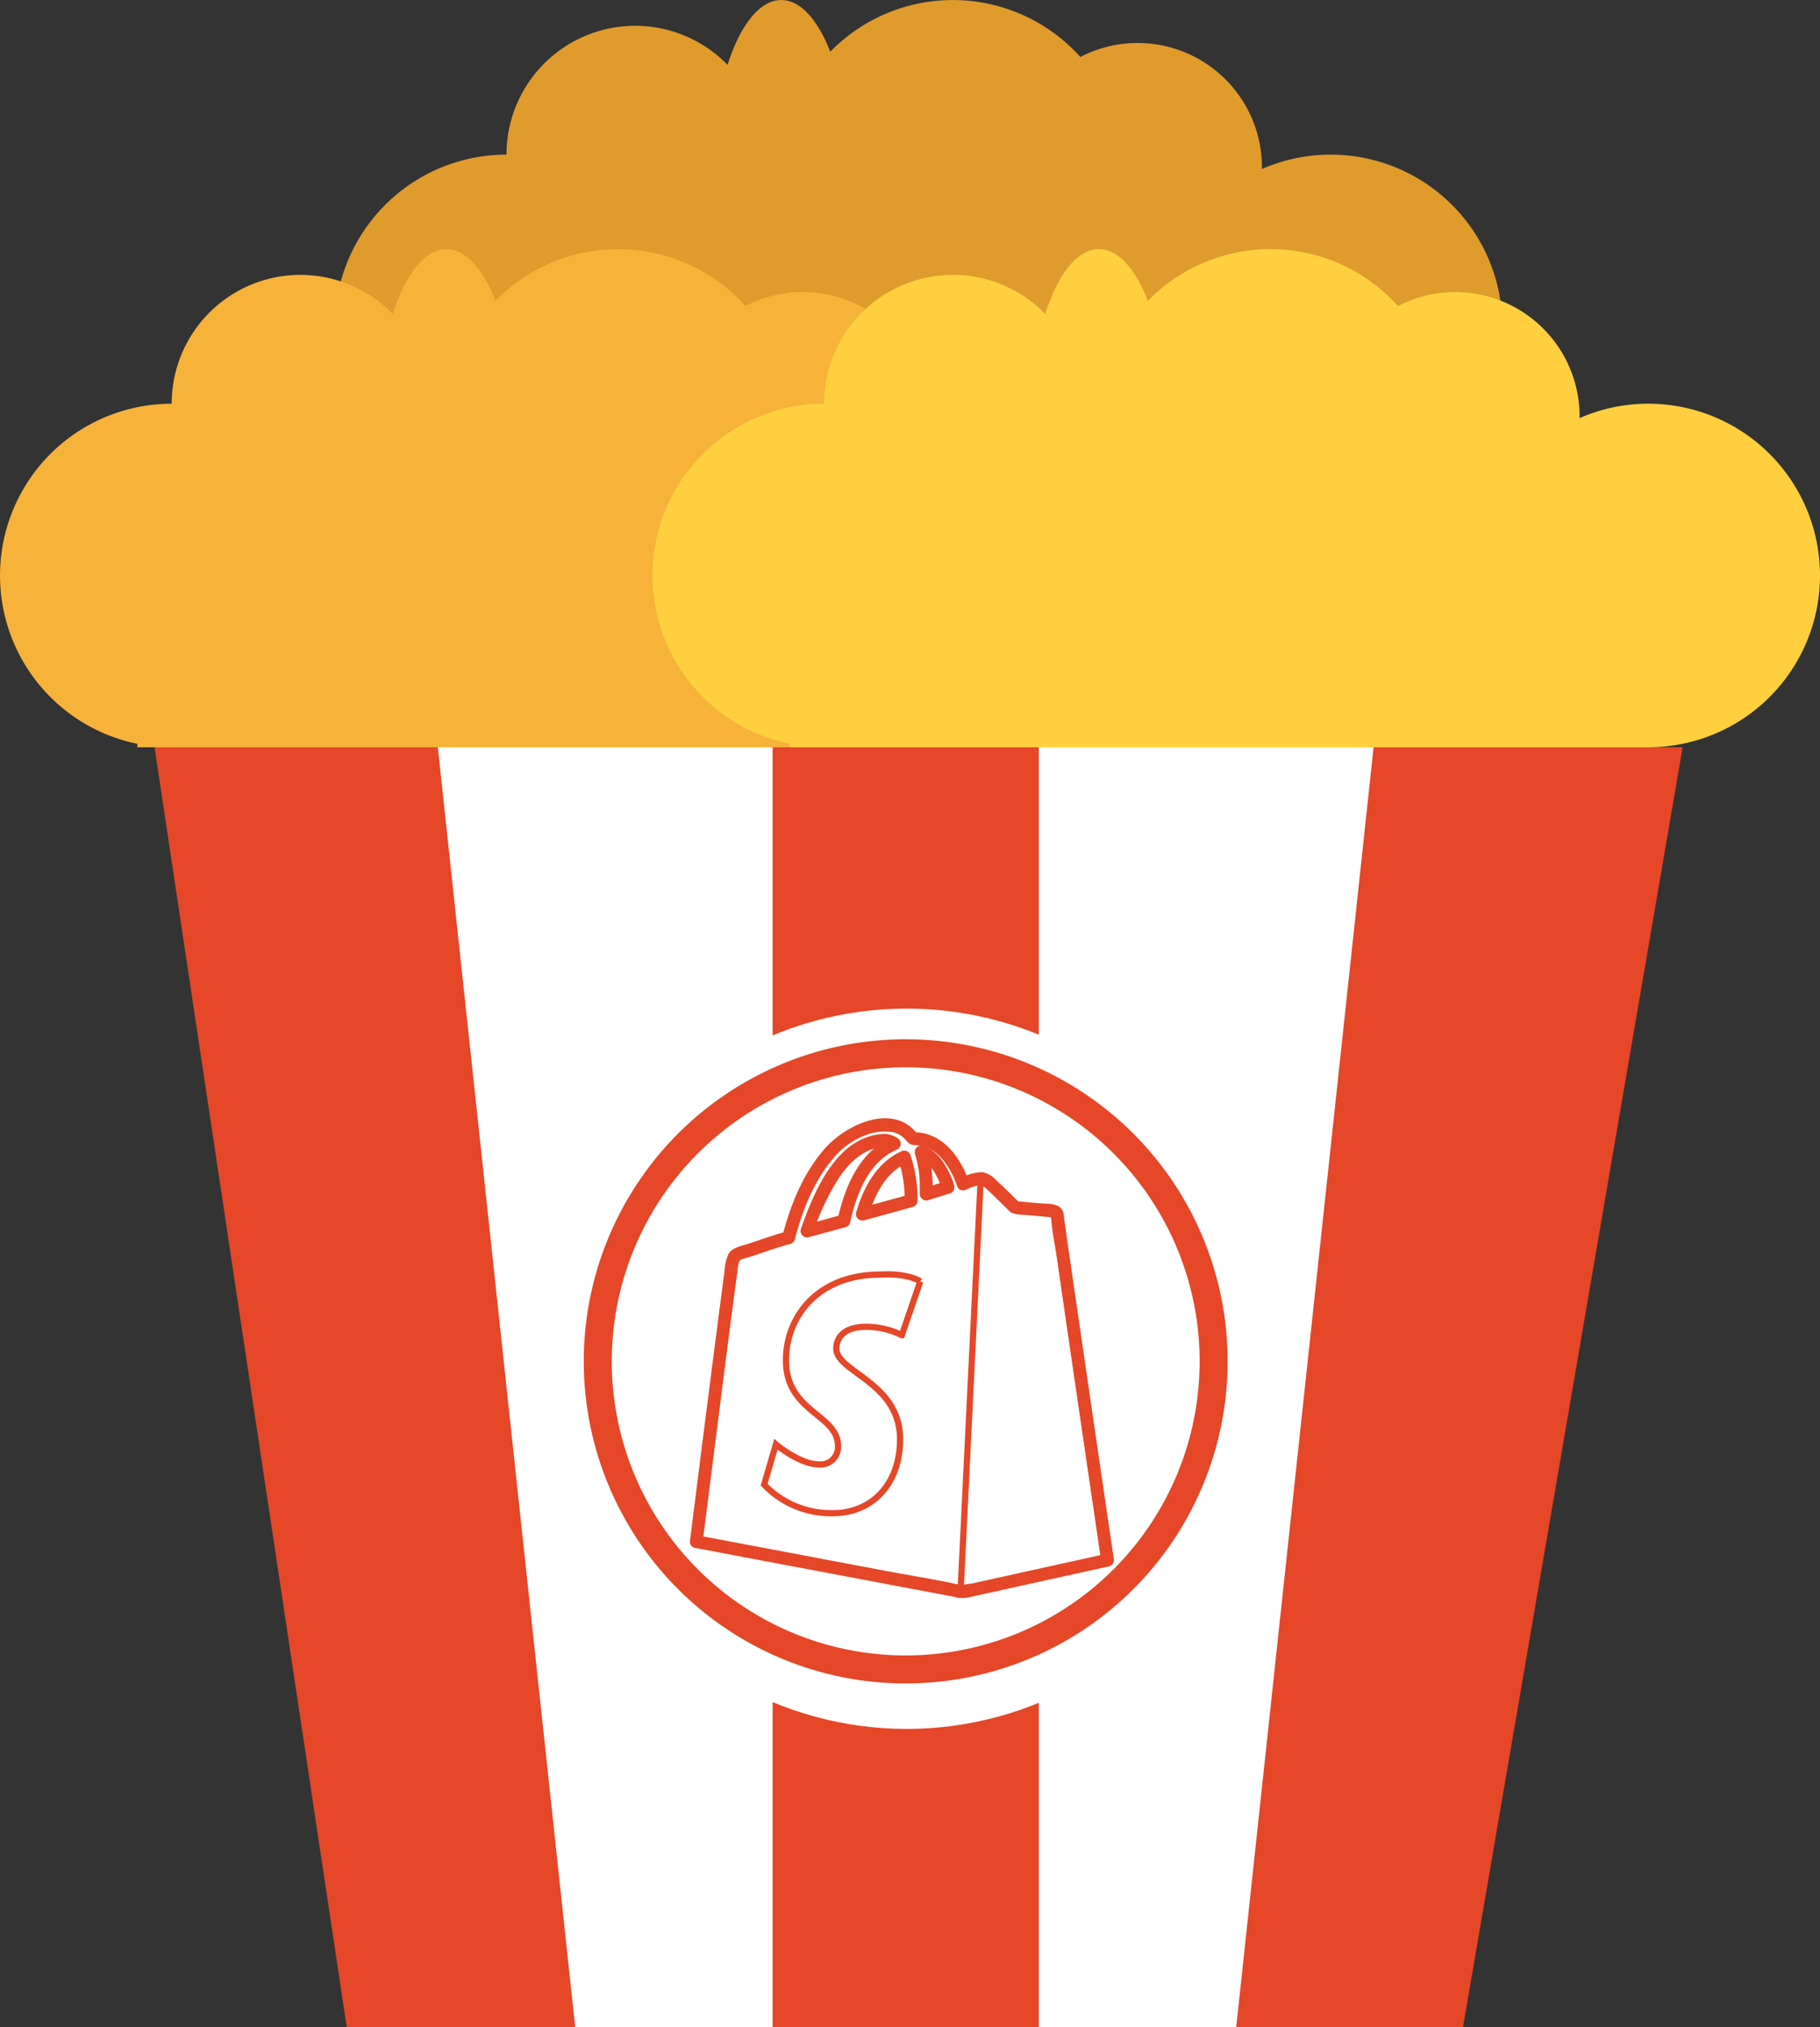 <svg id="Group_54" data-name="Group 54" xmlns="http://www.w3.org/2000/svg" width="293.219" height="326.413" viewBox="0 0 293.219 326.413">
  <rect x="0" y="0" width="293.219" height="326.413" fill="#333333" stroke="none"/>
  <path id="Path_61" data-name="Path 61" d="M927.44,359.9a27.528,27.528,0,0,0-11.077,2.324c0-.084.012-.165.012-.249a20.036,20.036,0,0,0-29.264-17.8,27.594,27.594,0,0,0-40.287-.846c-2.008-5.13-4.8-8.321-7.9-8.321-3.5,0-6.622,4.084-8.65,10.438A20.735,20.735,0,0,0,794.662,359.9a27.664,27.664,0,0,0-5.532,54.768v.556H927.44a27.662,27.662,0,1,0,0-55.324Z" transform="translate(-713.059 -335)" fill="#e09b2d"/>
  <path id="Path_62" data-name="Path 62" d="M956.812,628.083H776.958L746,422H992.193Z" transform="translate(-721.104 -301.67)" fill="#e54728"/>
  <path id="Path_63" data-name="Path 63" d="M832.941,628.083H801.13L779,422h53.941Z" transform="translate(-708.462 -301.67)" fill="#fff"/>
  <path id="Path_64" data-name="Path 64" d="M849,628.083h31.811L902.941,422H849Z" transform="translate(-681.644 -301.67)" fill="#fff"/>
  <path id="Path_65" data-name="Path 65" d="M888.44,388.9a27.528,27.528,0,0,0-11.077,2.324c0-.084.012-.165.012-.249a20.036,20.036,0,0,0-29.264-17.8,27.594,27.594,0,0,0-40.287-.846c-2.008-5.13-4.8-8.321-7.9-8.321-3.5,0-6.622,4.084-8.65,10.438A20.735,20.735,0,0,0,755.662,388.9a27.664,27.664,0,0,0-5.532,54.768v.556H888.44a27.662,27.662,0,1,0,0-55.324Z" transform="translate(-728 -323.89)" fill="#f7b239"/>
  <path id="Path_66" data-name="Path 66" d="M964.44,388.9a27.528,27.528,0,0,0-11.077,2.324c0-.084.012-.165.012-.249a20.036,20.036,0,0,0-29.264-17.8,27.594,27.594,0,0,0-40.287-.846c-2.008-5.13-4.8-8.321-7.9-8.321-3.5,0-6.622,4.084-8.65,10.438A20.735,20.735,0,0,0,831.662,388.9a27.664,27.664,0,0,0-5.532,54.768v.556H964.44a27.662,27.662,0,0,0,0-55.324Z" transform="translate(-698.884 -323.89)" fill="#ffcf40"/>
  <ellipse id="Ellipse_26" data-name="Ellipse 26" cx="57" cy="58" rx="57" ry="58" transform="translate(89.059 162.413)" fill="#fff"/>
  <g id="Group_39" data-name="Group 39" transform="translate(111.127 180.081)">
    <g id="Path_2" data-name="Path 2">
      <g id="Group_38" data-name="Group 38">
        <path id="Path_67" data-name="Path 67" d="M835,469.091a2.482,2.482,0,0,1,.828.4V467.7c-5.134,2.18-7.481,7.979-8.589,13.059l.725-.725-5.95,1.622,1.277,1.275a38.273,38.273,0,0,1,4.167-8.855c1.747-2.586,4.246-4.949,7.542-4.985a1.038,1.038,0,0,0,0-2.075c-7.81.086-11.539,9.169-13.709,15.362a1.045,1.045,0,0,0,1.275,1.277l5.949-1.622a1.028,1.028,0,0,0,.725-.725c1.006-4.606,2.968-9.835,7.638-11.817a1.045,1.045,0,0,0,0-1.793,4.565,4.565,0,0,0-1.877-.682C833.671,466.919,833.678,468.994,835,469.091Z" transform="translate(-803.405 -464.506)" fill="#e54728"/>
        <path id="Path_68" data-name="Path 68" d="M834.5,470.28a20.079,20.079,0,0,1,1.046,6.754l.761-1-6.856,1.891-.986.272,1.276,1.277a20.371,20.371,0,0,1,1.31-3.458,15.353,15.353,0,0,1,.788-1.4,11.976,11.976,0,0,1,.745-1.047,11.482,11.482,0,0,1,.842-.918c.151-.147.306-.289.466-.426.071-.062.144-.12.216-.181.192-.162-.036.021.115-.091a9.8,9.8,0,0,1,1.8-1.057,1.045,1.045,0,0,0,.372-1.419,1.06,1.06,0,0,0-1.419-.372c-3.941,1.777-6.086,5.844-7.238,9.813a1.048,1.048,0,0,0,1.277,1.277l6.856-1.892.986-.271a1.059,1.059,0,0,0,.762-1,21.911,21.911,0,0,0-1.119-7.306,1.065,1.065,0,0,0-1.277-.725A1.047,1.047,0,0,0,834.5,470.28Z" transform="translate(-800.93 -463.757)" fill="#e54728"/>
        <path id="Path_69" data-name="Path 69" d="M839.638,474.094l-3.517,1.087,1.314,1c0-.891.021-1.781-.044-2.671a20.176,20.176,0,0,0-.8-4.365l-1.277,1.277c.051.015.1.03.154.048.005,0,.241.094.1.035-.123-.053.041.022.064.033.05.026.1.051.148.077.112.062.221.129.326.2l.144.1c-.167-.119,0,0,.034.03a6.121,6.121,0,0,1,.574.546c.1.107.2.219.288.331.011.014.129.162.075.091s.105.145.1.14a10.706,10.706,0,0,1,.921,1.566c.073.151.144.3.21.456.011.025.077.185.131.326.122.32.231.645.331.972a1.038,1.038,0,0,0,2,0v-.006a1.037,1.037,0,1,0-2-.552v.006h2a12.861,12.861,0,0,0-1.922-3.981,6.279,6.279,0,0,0-3.129-2.422,1.045,1.045,0,0,0-1.275,1.275,17.534,17.534,0,0,1,.739,3.94c.057.846.036,1.7.036,2.544a1.046,1.046,0,0,0,1.313,1l3.516-1.086a1.038,1.038,0,0,0-.551-2Z" transform="translate(-798.309 -463.981)" fill="#e54728"/>
        <path id="Path_70" data-name="Path 70" d="M868.526,480.368c-.52-1.606-2.4-1.351-3.78-1.473q-1.99-.176-3.979-.366l.733.3c-1.248-1.246-2.5-2.5-3.806-3.679a3.914,3.914,0,0,0-2.281-1.279,7.842,7.842,0,0,0-3.3.9l1.277.723c-1.52-4.141-4.284-8.062-9.115-8.062l.9.513c-3.859-5.423-11.585-1.81-15.061,2.12s-5.524,9.061-6.846,14.084l.723-.725c-2.131.551-4.184,1.325-6.276,2-1.133.367-2.528.557-3.17,1.7a8.66,8.66,0,0,0-.629,2.969c-.429,3.1-.823,6.21-1.225,9.317q-1.753,13.581-3.471,27.166-.43,3.4-.86,6.794a1.033,1.033,0,0,0,.761,1l28.251,5.329,13.752,2.595a4.817,4.817,0,0,0,2.126.059l6.719-1.484,15.956-3.523a1.064,1.064,0,0,0,.725-1.277q-1.363-9.271-2.723-18.545-2.191-14.936-4.362-29.874-.373-2.585-.741-5.17-.106-.739-.207-1.479c.012.093.084-.129-.025-.194-.018-.011-.018-.141-.018-.17l-.515.9h0c1.194-.6.144-2.387-1.047-1.791h0a1.019,1.019,0,0,0-.513.9,55.768,55.768,0,0,0,.819,5.849q.963,6.678,1.94,13.357,2.187,14.975,4.389,29.946l1,6.831.725-1.277-13.516,2.985-7.946,1.755c-.339.075-1.48.125-1.736.383-.062.064.577.115.423,0-.087-.065-.315-.057-.42-.079-4.079-.913-8.239-1.555-12.346-2.331l-18.712-3.53-11.449-2.16.762,1q1.083-8.571,2.177-17.139c1.033-8.1,2.053-16.206,3.133-24.3.091-.685.2-1.516.32-2.293a4.412,4.412,0,0,1,.243-1.364c.257-.456.812-.488,1.3-.636,2.325-.7,4.582-1.6,6.939-2.209a1.038,1.038,0,0,0,.725-.725c1.17-4.444,2.9-9,5.831-12.6a12.662,12.662,0,0,1,5.95-4.336,8.366,8.366,0,0,1,4-.342,3.834,3.834,0,0,1,2.036,1.189c.5.549.631.82,1.393.895a6.2,6.2,0,0,1,4.268,1.928,13.169,13.169,0,0,1,2.642,4.611,1.05,1.05,0,0,0,1.277.725,10.183,10.183,0,0,1,2.307-.824c.683,0,.971.4,1.5.884,1.152,1.06,2.23,2.2,3.371,3.266.732.685,1.831.586,2.79.675q1.315.122,2.632.238c.36.03.719.062,1.079.089a1.128,1.128,0,0,0,.383.028c.38-.136.032.481-.192-.21C866.937,482.184,868.941,481.644,868.526,480.368Z" transform="translate(-808.346 -465.2)" fill="#e54728"/>
      </g>
    </g>
    <path id="Path_3" data-name="Path 3" d="M854.212,477.644c-.271,0-5.949-.541-5.949-.541s-4.052-4.054-4.6-4.324c-.271-.271-.271-.271-.541-.271l-3.246,66.521,23.255-5.135s-8.112-55.167-8.112-55.707c0-.27-.541-.541-.812-.541" transform="translate(-796.265 -462.4)" fill="none" stroke="#e54728" stroke-miterlimit="10" stroke-width="1"/>
    <path id="Path_4" data-name="Path 4" d="M842.16,484.513l-2.975,8.65a12.807,12.807,0,0,0-5.678-1.351c-4.6,0-4.868,2.7-4.868,3.514,0,3.787,10.271,5.409,10.271,14.6,0,7.3-4.6,11.9-10.816,11.9a14.866,14.866,0,0,1-11.083-4.6l1.893-6.49s3.787,3.245,7.03,3.245a2.821,2.821,0,0,0,2.975-2.655,3.1,3.1,0,0,0,0-.32c0-5.135-8.383-5.409-8.383-13.8,0-7.032,5.135-13.8,15.142-13.8,4.6-.271,6.491,1.082,6.491,1.082" transform="translate(-805.026 -458.234)" fill="none" stroke="#e54728" stroke-miterlimit="10" stroke-width="1"/>
  </g>
  <path id="Path_71" data-name="Path 71" d="M847.866,456a51.866,51.866,0,1,0,51.866,51.867A51.866,51.866,0,0,0,847.866,456Zm0,99.223a47.356,47.356,0,1,1,47.356-47.356A47.356,47.356,0,0,1,847.866,555.223Z" transform="translate(-701.949 -288.644)" fill="#e54728"/>
</svg>
